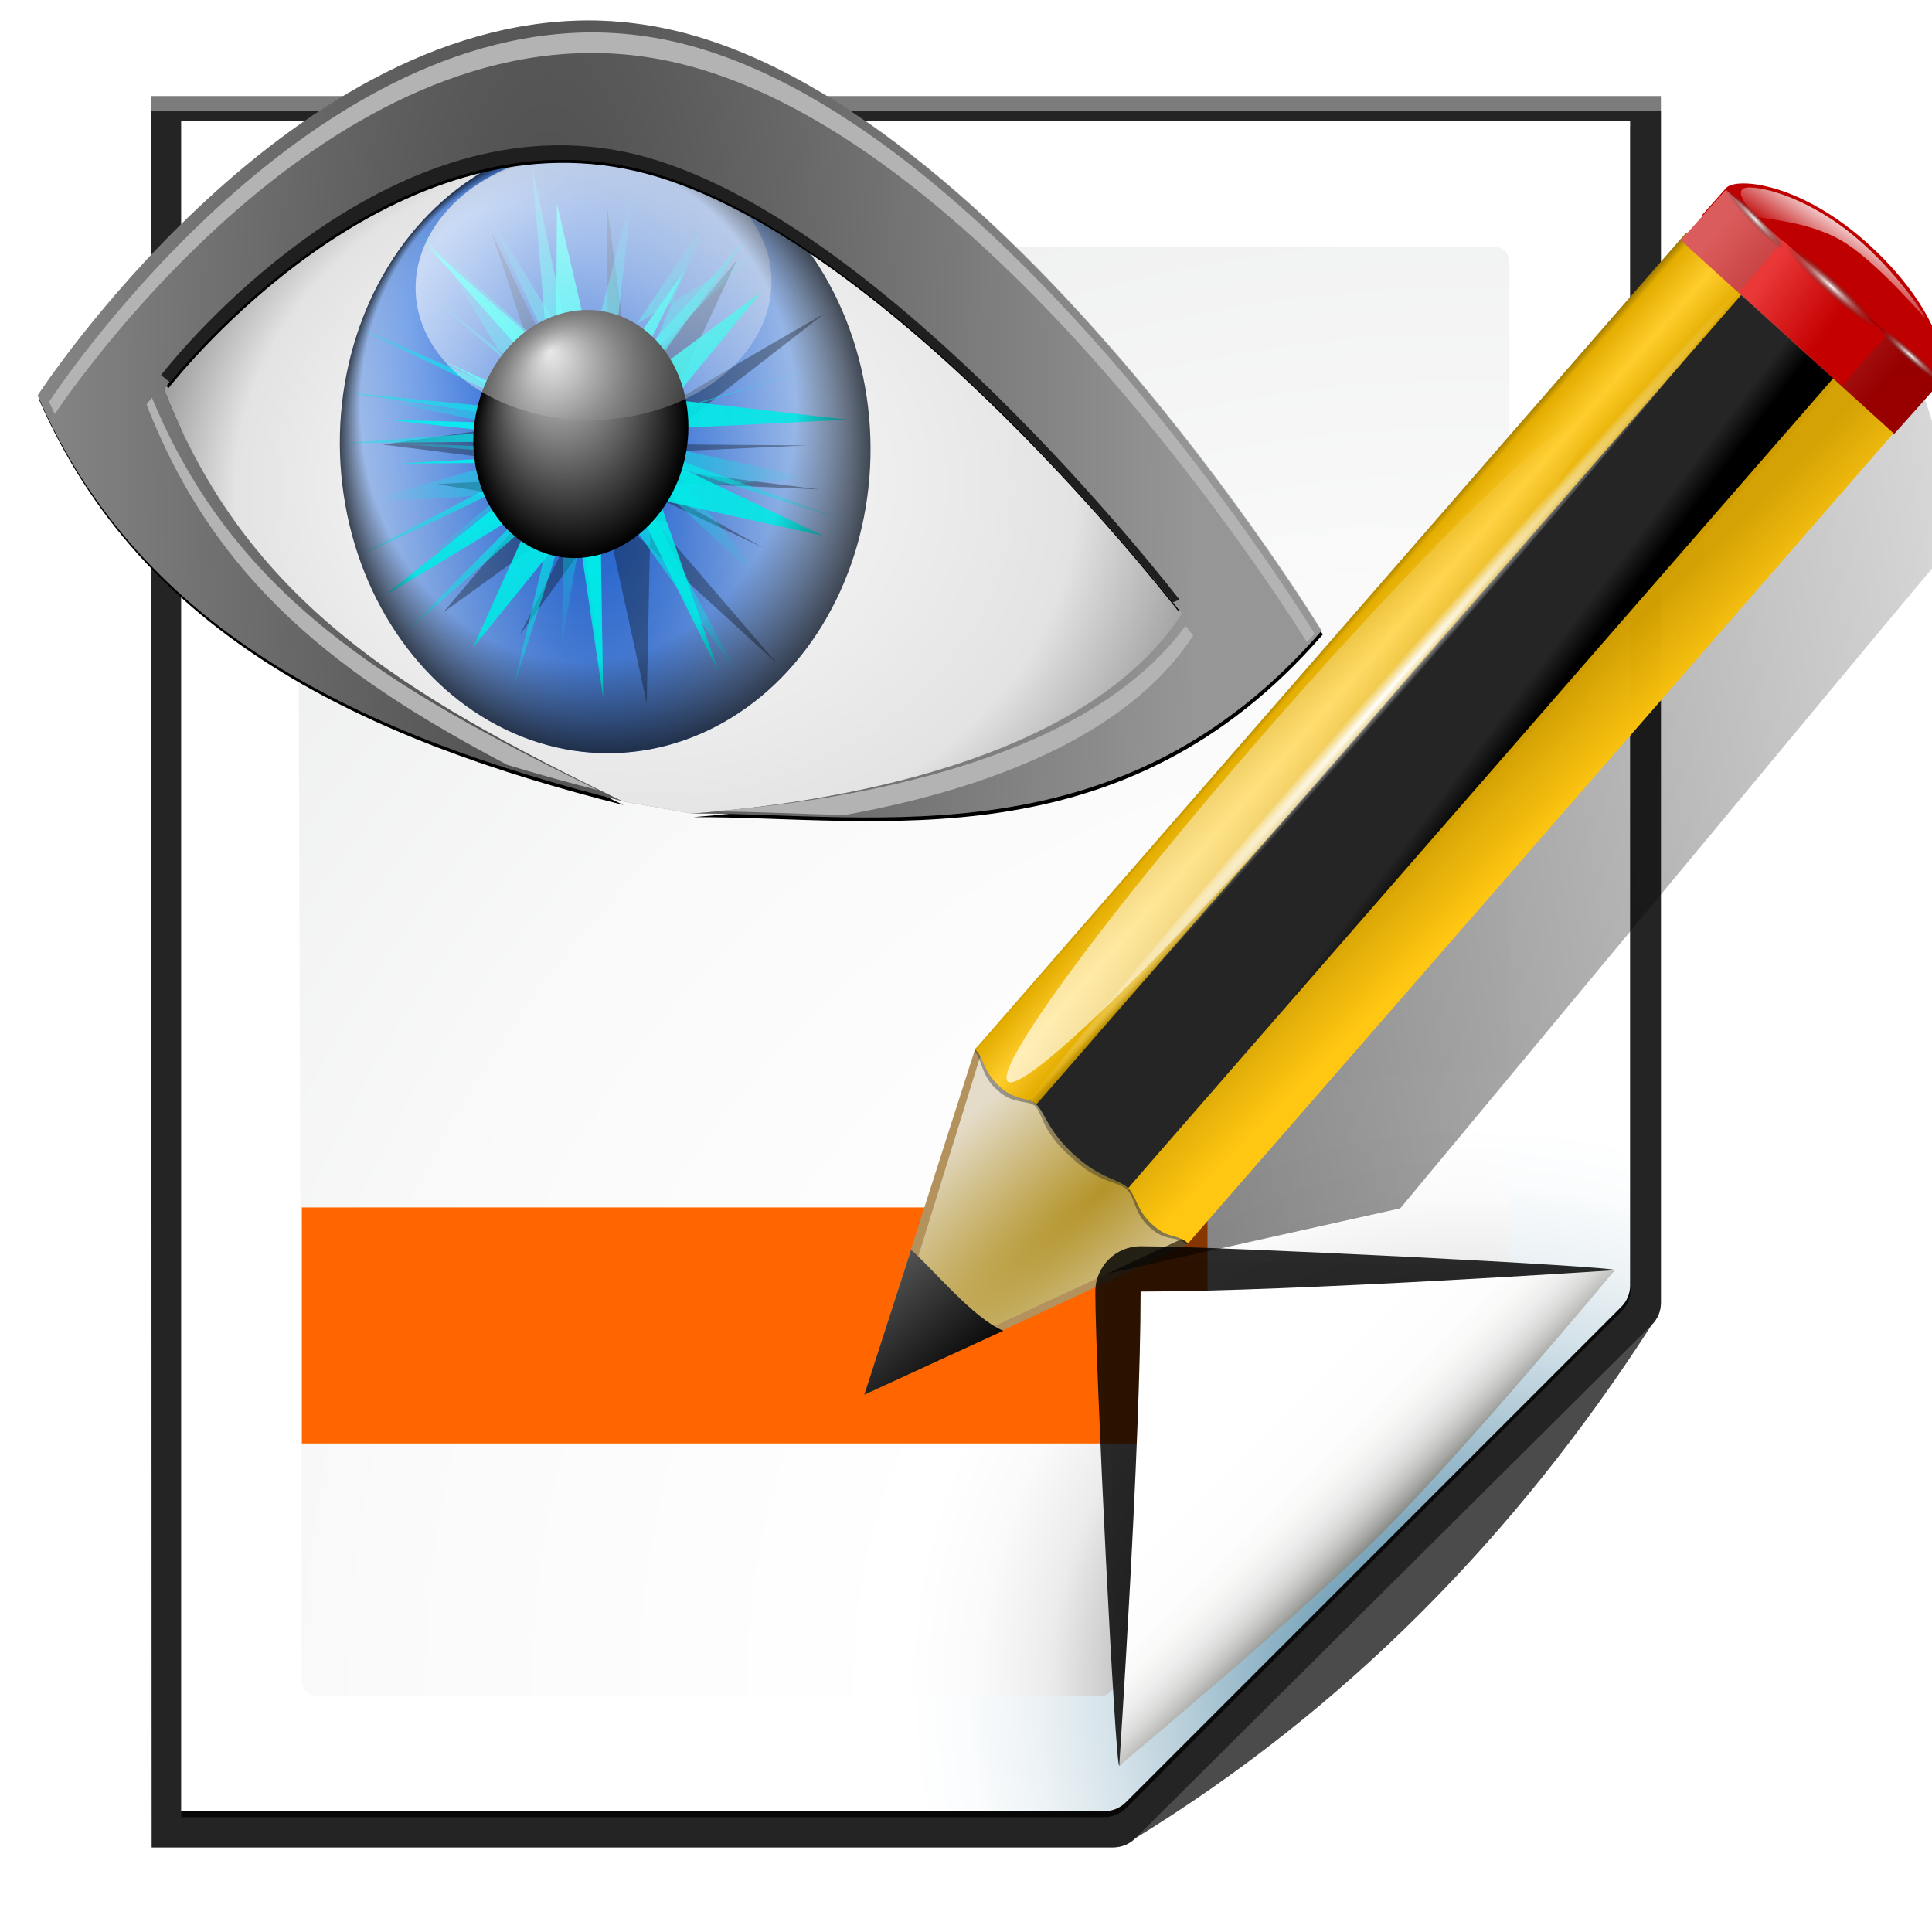 <svg enable-background="new 0 0 128 128" height="16" viewBox="0 0 16 16" width="16" xmlns="http://www.w3.org/2000/svg" xmlns:xlink="http://www.w3.org/1999/xlink"><filter id="a"><feGaussianBlur stdDeviation="2.311"/></filter><filter id="b" height="1.22" width="1.142" x="-.071" y="-.11"><feGaussianBlur stdDeviation="3.497"/></filter><radialGradient id="c" cx="-9.626" cy="-67.683" fx="-35.088" fy="-78.957" gradientTransform="matrix(.425 0 0 .355 68.985 113.247)" gradientUnits="userSpaceOnUse" r="115.805"><stop offset="0" stop-color="#fff"/><stop offset=".5" stop-color="#ededed"/><stop offset=".75" stop-color="#e3e3e3"/><stop offset="1" stop-color="#8c8c8c"/></radialGradient><radialGradient id="d" cx="-318.596" cy="-88.288" gradientTransform="matrix(.999 .041 -.116 2.839 -10.471 173.538)" gradientUnits="userSpaceOnUse" r="65.186"><stop offset="0" stop-color="#004ac8"/><stop offset="1" stop-color="#c6ddff"/></radialGradient><filter id="e"><feGaussianBlur stdDeviation="2.038"/></filter><filter id="f"><feGaussianBlur stdDeviation="1.83"/></filter><radialGradient id="g" cx="-675.368" cy="-51.797" gradientTransform="matrix(1 0 0 1.024 0 1.229)" gradientUnits="userSpaceOnUse" r="55.902" xlink:href="#h"/><linearGradient id="h"><stop offset="0" stop-color="#00f5f1"/><stop offset="1" stop-color="#00f5f1" stop-opacity="0"/></linearGradient><radialGradient id="i" cx="-673.012" cy="-56.807" gradientTransform="matrix(1.584 .237 -.284 1.787 377.002 204.324)" gradientUnits="userSpaceOnUse" r="56.164" xlink:href="#h"/><linearGradient id="j" gradientUnits="userSpaceOnUse" x1="-267.98" x2="-329.332" xlink:href="#k" y1="-226.544" y2="78.232"/><linearGradient id="k"><stop offset="0" stop-color="#fff"/><stop offset="1" stop-color="#fff" stop-opacity="0"/></linearGradient><radialGradient id="l" cx="-313.779" cy="-75.846" fx="-343.31" fy="-124.012" gradientTransform="matrix(1 0 0 1.144 0 10.927)" gradientUnits="userSpaceOnUse" r="65.186"><stop offset="0" stop-color="#fff" stop-opacity="0"/><stop offset=".384" stop-opacity="0"/><stop offset=".819" stop-opacity=".08"/><stop offset="1"/></radialGradient><linearGradient id="m"><stop offset="0"/><stop offset="1" stop-opacity="0"/></linearGradient><radialGradient id="n" cx="-313.779" cy="-75.846" gradientTransform="matrix(1 0 0 1.144 0 10.927)" gradientUnits="userSpaceOnUse" r="65.186" xlink:href="#m"/><filter id="o"><feGaussianBlur stdDeviation=".831"/></filter><radialGradient id="p" cx="-313.779" cy="-75.846" fx="-327.881" fy="-122.291" gradientTransform="matrix(1 0 0 1.144 0 10.927)" gradientUnits="userSpaceOnUse" r="65.186"><stop offset="0" stop-color="#fff" stop-opacity=".873"/><stop offset="1" stop-color="#fff" stop-opacity="0"/></radialGradient><radialGradient id="q" cx="52.793" cy="85.201" gradientTransform="matrix(1 0 0 3.217 0 -190.67)" gradientUnits="userSpaceOnUse" r="56.781"><stop offset="0" stop-color="#484848"/><stop offset="1" stop-color="#969696"/></radialGradient><filter id="r"><feGaussianBlur stdDeviation=".863"/></filter><clipPath id="s"><path d="m22.44 87.516s17.743-23.207 39.133-19.022c21.39 4.185 47.458 38.141 47.458 38.141-7.617 11.679-26.706 15.826-41.655 16.989 15.587-.049 36.483 4.107 53.522-15.55 0 0-28.441-46.665-57.029-51.473-28.589-4.808-52.162 31.447-52.162 31.447 8.786 20.233 27.807 28.995 49.713 34.525-18.509-8.996-32-17.03-38.979-35.058z"/></clipPath><filter id="t"><feGaussianBlur stdDeviation=".896"/></filter><linearGradient id="u"><stop offset="0" stop-color="#fff"/><stop offset="1" stop-color="#252525" stop-opacity="0"/></linearGradient><linearGradient id="v" gradientUnits="userSpaceOnUse" x1="85.22" x2="61.336" y1="93.22" y2="69.336"><stop offset="0"/><stop offset="1" stop-color="#393b38"/></linearGradient><linearGradient id="w" gradientUnits="userSpaceOnUse" x1="96" x2="88" y1="104" y2="96"><stop offset="0" stop-color="#888a85"/><stop offset=".007" stop-color="#8c8e89"/><stop offset=".067" stop-color="#abaca9"/><stop offset=".135" stop-color="#c5c6c4"/><stop offset=".211" stop-color="#dbdbda"/><stop offset=".301" stop-color="#ebebeb"/><stop offset=".412" stop-color="#f7f7f6"/><stop offset=".568" stop-color="#fdfdfd"/><stop offset="1" stop-color="#fff"/></linearGradient><radialGradient id="x" cx="102" cy="112.305" gradientTransform="matrix(.979 0 0 .982 1.362 1.164)" gradientUnits="userSpaceOnUse" r="139.559"><stop offset="0" stop-color="#535557"/><stop offset=".114" stop-color="#898a8c"/><stop offset=".203" stop-color="#ececec"/><stop offset=".236" stop-color="#fafafa"/><stop offset=".272" stop-color="#fff"/><stop offset=".531" stop-color="#fafafa"/><stop offset=".845" stop-color="#ebecec"/><stop offset="1" stop-color="#e1e2e3"/></radialGradient><radialGradient id="y" cx="102" cy="111.941" gradientUnits="userSpaceOnUse" r="139.559"><stop offset="0" stop-color="#00537d"/><stop offset=".015" stop-color="#186389"/><stop offset=".056" stop-color="#558ca8"/><stop offset=".096" stop-color="#89afc3"/><stop offset=".136" stop-color="#b3ccd8"/><stop offset=".174" stop-color="#d4e2e9"/><stop offset=".21" stop-color="#ecf2f5"/><stop offset=".243" stop-color="#fafcfd"/><stop offset=".272" stop-color="#fff"/></radialGradient><filter id="z"><feGaussianBlur stdDeviation="1.039"/></filter><filter id="A"><feGaussianBlur stdDeviation=".501"/></filter><filter id="B"><feGaussianBlur stdDeviation=".49"/></filter><filter id="C"><feGaussianBlur stdDeviation=".906"/></filter><filter id="D" height="1.247" width="1.247" x="-.124" y="-.124"><feGaussianBlur stdDeviation="1.772"/></filter><filter id="E"><feGaussianBlur stdDeviation=".672"/></filter><filter id="F"><feGaussianBlur stdDeviation=".315"/></filter><linearGradient id="G" gradientTransform="matrix(1.376 0 0 1.857 -22.548 -92.563)" gradientUnits="userSpaceOnUse" x1="-7.734" x2="110.057" xlink:href="#m" y1="105.196" y2="81.819"/><radialGradient id="H" cx="42.618" cy="120.642" gradientTransform="matrix(1.909 1.839 -8.622 7.577 1009.852 -881.361)" gradientUnits="userSpaceOnUse" r="3.407"><stop offset="0" stop-color="#b4942a"/><stop offset="1" stop-color="#e4dcc9"/></radialGradient><linearGradient id="I" gradientTransform="matrix(.999 0 0 1 .14 .005)" gradientUnits="userSpaceOnUse" x1="75.848" x2="81.453" y1="72.804" y2="77.047"><stop offset="0" stop-color="#252525"/><stop offset=".5" stop-color="#252525"/><stop offset=".75" stop-color="#252525"/><stop offset="1"/></linearGradient><linearGradient id="J" gradientTransform="matrix(.999 0 0 1 .14 .005)" gradientUnits="userSpaceOnUse" x1="76.709" x2="80.58" y1="83.326" y2="87.155"><stop offset="0" stop-color="#d4a100" stop-opacity=".976"/><stop offset="1" stop-color="#ffc712"/></linearGradient><linearGradient id="K" gradientTransform="matrix(1.288 1.174 -.547 .621 81.686 27.894)" gradientUnits="userSpaceOnUse" x1="11.326" x2="14.494" y1="57.384" y2="57.384"><stop offset="0" stop-color="#9a7600"/><stop offset=".093" stop-color="#e3ad00"/><stop offset=".504" stop-color="#ffcd2c"/><stop offset=".916" stop-color="#e3ad00"/><stop offset="1" stop-color="#b98d00"/></linearGradient><linearGradient id="L" gradientTransform="matrix(.999 0 0 .999 .108 -.09)" gradientUnits="userSpaceOnUse" x1="114.928" x2="100.656" y1="-22.56" y2="-22.053"><stop offset="0" stop-color="#980000"/><stop offset="1" stop-color="#db5c5c"/></linearGradient><linearGradient id="M" gradientUnits="userSpaceOnUse" x1="-12.818" x2="82.173" y1="7.462" y2="7.462"><stop offset="0" stop-color="#fff" stop-opacity=".683"/><stop offset="1" stop-color="#fff" stop-opacity="0"/></linearGradient><radialGradient id="N" cx="34.678" cy="7.462" gradientTransform="matrix(-1.51 .003 -0 -.009 87.052 7.439)" gradientUnits="userSpaceOnUse" r="47.595" xlink:href="#k"/><linearGradient id="O" gradientTransform="matrix(.618 0 0 .623 24.108 47.994)" gradientUnits="userSpaceOnUse" x1="33.342" x2="24.451" y1="117.839" y2="107.355"><stop offset="0"/><stop offset="1" stop-color="#515151"/></linearGradient><linearGradient id="P" gradientTransform="matrix(1.673 1.519 -1.501 1.693 18.676 -24.466)" gradientUnits="userSpaceOnUse" x1="48.499" x2="48.733" xlink:href="#k" y1=".812" y2="2.366"/><linearGradient id="Q" gradientTransform="matrix(.997 0 0 1 .281 .011)" gradientUnits="userSpaceOnUse" x1="92.226" x2="96.58" y1="54.119" y2="57.151"><stop offset="0" stop-color="#ea3838"/><stop offset="1" stop-color="#c40000"/></linearGradient><radialGradient id="R" cx="49.012" cy="2.674" gradientTransform="matrix(2.26 0 0 .275 -2.259 -25.415)" gradientUnits="userSpaceOnUse" r="1.725" xlink:href="#u"/><radialGradient id="S" cx="49.012" cy="2.674" gradientTransform="matrix(1.551 0 0 .187 21.622 -31.864)" gradientUnits="userSpaceOnUse" r="1.725" xlink:href="#u"/><radialGradient id="T" cx="49.012" cy="2.674" gradientTransform="matrix(1.55 0 0 .188 -193.24 -23.536)" gradientUnits="userSpaceOnUse" r="1.725" xlink:href="#u"/><g transform="matrix(.125 0 0 .125 -.5 .045)"><path d="m23 9 .041 112h61.131c.53 0 1.039-.211 1.414-.586l32.828-32.828c.375-.375.586-.884.586-1.414v-77.172z" filter="url(#z)" opacity=".715" transform="matrix(1.042 0 0 1.036 -9.958 -3.322)"/><path d="m24.92 10.931v108.138l58.676-0c.53 0 1.039-.211 1.414-.586l31.484-31.766c.375-.375.586-.884.586-1.414v-74.372z" filter="url(#A)" opacity=".896" transform="matrix(1.042 0 0 1.036 -9.958 -3.322)"/><path d="m23 9.966.041 111.034h61.131c.53 0 1.039-.211 1.414-.586 13.297-8.211 24.141-19.268 32.828-32.828.375-.375.586-.884.586-1.414v-76.206z" filter="url(#z)" opacity=".836" transform="matrix(1.042 0 0 1.036 -9.958 -3.322)"/><path d="m16 7.636v112h61.172c.53 0 1.039-.211 1.414-.586l32.828-32.828c.375-.375.586-.884.586-1.414v-77.172z" fill="url(#y)"/><path d="m24.679 16c-.539 0-.979.441-.979.982l.3 94.036c0 .542.439.982.979.982h51.913c.257 0 .51-.104.692-.288l26.13-26.231c.183-.184.287-.436.287-.694v-67.805c0-.541-.438-.982-.979-.982z" fill="url(#x)"/><path d="m24 79.636h60v15.636h-60z" fill="#f60"/><g transform="matrix(.755 0 0 .755 .455 -34.325)"><g fill-rule="evenodd"><path d="m340.052 154.591s19.962-26.108 44.026-21.4c24.064 4.708 53.392 42.91 53.392 42.91-8.569 13.139-30.058 17.805-46.877 19.114l-6.689-1.182c-20.824-10.121-36.001-19.16-43.853-39.442z" filter="url(#a)" opacity=".569" transform="matrix(.917 0 0 .917 -292.722 -62.621)"/><path d="m20.438 84.984s19.176-26.108 42.292-21.4c23.116 4.708 51.289 42.91 51.289 42.91-8.232 13.139-28.862 17.805-45.018 19.114 16.846-.055 39.428 4.62 57.843-17.494 0 0-30.737-52.5-61.634-57.909-30.897-5.409-56.373 35.379-56.373 35.379 9.495 22.763 30.052 32.621 53.726 38.842-20.004-10.121-34.583-19.16-42.126-39.442z" filter="url(#b)" opacity=".361" transform="matrix(.955 0 0 .917 -.425 1.204)"/><path d="m19.084 79.129s18.304-23.94 40.369-19.623c22.065 4.317 48.957 39.346 48.957 39.346-7.857 12.048-27.562 16.326-42.983 17.526l-6.133-1.084c-19.094-9.28-33.011-17.569-40.21-36.166z" fill="url(#c)"/></g><ellipse cx="-313.779" cy="-75.846" fill="url(#d)" rx="65.186" ry="74.578" transform="matrix(.352 -.066 .053 .357 172.272 90.48)"/><g fill-rule="evenodd" transform="matrix(.352 .044 -.055 .36 273.851 130.692)"><path d="m-618.75-55.594c9.375-9.375 45.312-35.937 45.312-35.937l-42.187 42.187h47.656l-49.219 3.906 45.312 39.062-48.437-32.812 17.969 46.094-7.812-57.812-45.312 42.187 35.938-56.25-3.906 17.969h-53.125l49.219-13.281-.781 17.187-29.688-57.812 37.5 54.687-10.156-64.062 17.969 60.156 15.625-51.562-30.469 48.437 54.687-6.25-51.562 8.594 44.531 17.188-42.188-13.281-14.062 41.406 22.656-42.187-48.438 8.594 57.812 2.344z" fill="#060606" filter="url(#e)" opacity=".576"/><path d="m-675.781-64.187c9.375-9.375 45.312-35.937 45.312-35.937l-42.187 42.187h47.656l-49.219 3.906 45.312 39.062-48.437-32.812 17.969 46.094-7.812-57.812-45.312 42.187 35.938-56.25-3.906 17.969-55.43-18.613 51.523 5.332-.781 17.187-29.688-57.812 37.5 54.687-10.156-64.062 17.969 60.156 15.625-51.562-30.469 48.437 54.687-6.25-51.562 8.594 44.531 17.188-42.188-13.281-14.062 41.406 22.656-42.187-67.586 10.635 76.961.302z" fill="#00f5f1" filter="url(#f)" opacity=".933" transform="matrix(-1 .014 -.014 -1 -1302.354 -102.261)"/><path d="m-675.781-64.187c9.375-9.375 52.857-13.59 52.857-13.59l-49.732 19.84 51.699 4.643-53.262-.737 32.781 49.961-35.906-43.711 46.114 32.555-35.958-44.274-29.896 58.889 20.521-72.951-3.906 17.969-50.66-5.164 46.754-8.117-.781 17.187-44.623-40.608 52.435 37.483 1.785-52.65 6.027 48.744 29.134-30.169-43.978 27.044 58.731-1.607-55.606 3.951 51.495 33.424-49.151-29.518 1.456 59.463 7.138-60.244-39.868 49.053 49.243-38.116z" fill="url(#g)" filter="url(#f)" opacity=".933" transform="matrix(-1 .014 -.014 -1 -1302.354 -102.261)"/><g fill="url(#i)"><path d="m-676.096-56.549c9.375-9.375 53.69-34.927 53.69-34.927l-50.25 33.539 57.692-6.804-59.255 10.71 50.095 43.738-47.748-37.687 20.02 55.093-15.335-66.613-66.724 27.637 55.787-23.48-2.344-.25-38.987-53.773 47.645 50.831-13.346 6.848 72.218-.777-64.405-2.348-10.156-64.062 16.501 60.889 5.914-61.54-10.63 60.6 39.545-50.279-45.08 49.705 67.834 23.318-65.49-19.412-28.169 50.746 36.762-51.528-71.011-13.715 79.832 18.737z" opacity=".933" transform="matrix(-1 .014 -.014 -1 -1302.354 -102.261)"/><path d="m-676.096-56.549c9.375-9.375 5.258-67.244 5.258-67.244l-1.819 65.856-61.453-40.274 59.89 44.18 36.049 54.47-33.703-48.419-13.572 53.243 18.256-64.762-66.724 27.637 55.787-23.48-2.344-.25-38.987-53.773 47.645 50.831-13.346 6.848 64.077 16.387-56.264-19.512-10.156-64.062 16.501 60.889 56.823 4.191-61.539-5.131 50.335-36.763-55.869 36.189 57.052 37.504-54.708-33.598-28.169 50.746 36.762-51.528-71.011-13.715 79.832 18.737z" opacity=".933" transform="matrix(-1 .014 -.014 -1 -1302.354 -102.261)"/></g></g><ellipse cx="-313.779" cy="-75.846" rx="65.186" ry="74.578" transform="matrix(.144 -.027 .013 .144 101.837 85.521)"/><ellipse cx="-313.779" cy="-75.846" fill="url(#j)" rx="58.686" ry="74.578" transform="matrix(.224 -.113 .113 .132 135.639 44.531)"/><ellipse cx="-313.779" cy="-75.846" fill="url(#l)" opacity=".676" rx="65.186" ry="74.578" transform="matrix(.352 -.066 .053 .357 172.272 90.48)"/><ellipse cx="-313.779" cy="-75.846" fill="url(#n)" rx="65.186" ry="74.578" transform="matrix(.144 -.027 .013 .144 101.837 85.521)"/><path d="m55.717 67.256c-18.652.459-33.219 19.531-33.219 19.531.087.224.192.435.281.656 1.438-1.824 18.407-22.692 38.875-18.688 20.52 4.014 45.077 35.107 47.063 37.656.122-.175.258-.352.375-.531 0 0-26.048-33.94-47.438-38.125-2.005-.392-4.008-.547-5.938-.5zm-43.656 20.656c-.05.075-.281.406-.281.406 8.786 20.233 27.813 29.001 49.719 34.531-1.499-.728-2.974-1.466-4.406-2.188-19.817-5.538-36.736-14.3-45.031-32.75zm108.531 19.844c-14.359 16.223-31.349 15.77-45.625 15.281-2.571.364-5.111.655-7.531.844 15.587-.049 36.492 4.126 53.531-15.531 0 0-.3-.473-.375-.594z" fill-rule="evenodd" filter="url(#o)" transform="matrix(1.032 0 0 1.032 -4.065 -11.152)"/><ellipse cx="-313.779" cy="-75.846" fill="url(#p)" rx="65.186" ry="74.578" transform="matrix(.144 -.027 .013 .144 101.837 85.521)"/><path d="m56.344 46.781c-26.972.022-48.344 32.906-48.344 32.906 9.063 20.872 28.684 29.889 51.281 35.594-19.094-9.28-32.988-17.559-40.188-36.156 0 0 18.31-23.942 40.375-19.625 22.065 4.317 48.938 39.344 48.938 39.344-7.857 12.048-27.547 16.331-42.969 17.531 16.08-.051 37.641 4.247 55.219-16.031 0 0-29.352-48.134-58.844-53.094-1.843-.31-3.671-.47-5.469-.469z" fill="url(#q)" fill-rule="evenodd"/><path d="m59.781 50.847c-27.839.024-49.907 35.344-49.907 35.344.166.397.351.78.523 1.17 2.674-4.11 26.339-39.072 55.017-34.051 28.469 4.984 56.487 50 60.036 55.88.235-.272.475-.52.708-.8 0 0-30.304-51.72-60.744-57.049-1.902-.333-3.778-.494-5.634-.493zm-40.461 34.952c-.204.263-.493.647-.493.647 6.333 17.029 17.707 26.027 33.127 34.482 2.737.87 5.532 1.685 8.374 2.432-19.268-9.749-33.442-18.502-41.009-37.561zm94.977 21.836c-8.533 12.136-28.153 16.511-43.626 17.764 3.842-.013 7.988.237 12.315.339 12.872-2.431 25.907-7.424 32.019-17.179 0 0-.439-.568-.708-.924z" fill="#b3b3b3" fill-rule="evenodd" filter="url(#r)" transform="matrix(.955 0 0 .917 -.425 1.204)"/><path clip-path="url(#s)" d="m55.403 66.761c-18.652.459-33.219 19.531-33.219 19.531l2.156 1.781s16.874-22.074 37.219-18.094c20.345 3.98 45.125 36.281 45.125 36.281l2.094-.875s-26.048-33.94-47.437-38.125c-2.005-.392-4.008-.547-5.938-.5z" fill="#1f1f1f" fill-rule="evenodd" filter="url(#t)" transform="matrix(1.032 0 0 1.032 -4.065 -11.152)"/></g></g><g transform="matrix(.132 0 0 .132 2.406 -4.817)"><g fill-rule="evenodd"><path d="m90.068 48.288c.614-.692 4.649-.363 8.944 3.536 4.338 3.938 5.21 7.748 4.441 8.615-.5.564-1.001 1.129-1.501 1.693-4.462-4.051-8.924-8.101-13.386-12.152.5-.564 1.001-1.129 1.501-1.693z" fill="#bf0000"/><path d="m36.001 124 20.247-9.427.094-.108-13.269-12.284-.128.146z" fill="#b3925d"/><path d="m97.75 56.002c-1.026-.045-1.882.615-2.666.987-4.175 3.699-21.569 21.653-22 22.169l-17.273 20.66-.107.116-9.682 17.633 23.599-5.262 29.942-36.049 3.59-4.294c.647-1.2 1.239-7.813-1.742-12.767-1.453-2.415-2.635-3.147-3.661-3.192zm5.402 15.959c-.027.049-.045.144-.071.174-.013.015 1.492-1.049.675-.87z" fill="url(#G)" filter="url(#E)"/><path d="m37.004 123.016 18.885-8.78.094-.108-12.552-11.609-.128.146z" fill="url(#H)"/></g><path d="m49.164 108.945c1.649 1.501 2.755 1.511 3.345 2.047.095.087.175.189.244.292l44.64-51.266-6.481-5.899-44.725 51.363c.215.056.416.135.602.304.539.49.718 1.651 2.374 3.159z" fill="url(#I)"/><path d="m54.22 109.12-1.75 2.002c.539.531.432 1.466 1.422 2.367 1.067.972 1.63.458 2.322 1.084l1.771-2.026z" opacity=".353"/><path d="m97.156 59.802-44.606 51.228c.542.534.517 1.377 1.513 2.284 1.073.977 1.555.556 2.25 1.185l44.627-51.252z" fill="url(#J)"/><path d="m47.641 104.814-.898 1.027-.035.038c.448.42.396 1.39 1.878 2.861l.082.075.586.534.082.075c1.616 1.35 2.547 1.167 3.136 1.704l.948-1.096z" fill="#252525" opacity=".386"/><path d="m43.885 101.375-.941.955c.021.019-.053.105-.032.124.423.385.413 1.368 1.19 2.202l.072.066.319.29.041.037c.926.722 1.702.464 2.175.829l.941-1.076z" fill="#131313" opacity=".353"/><path d="m44.502 104.675c1.032.929 1.738.611 2.288 1.111l44.606-51.228-3.824-3.481-44.627 51.252c.021.019.042.038.063.057.43.391.455 1.353 1.495 2.289z" fill="url(#K)"/><path d="m99.381-24.645h18.073v4.252h-18.073z" fill="url(#L)" transform="matrix(.741 .672 -.666 .746 0 0)"/><ellipse cx="34.678" cy="7.462" fill="url(#M)" filter="url(#F)" rx="47.495" ry=".971" transform="matrix(.385 -.44 -1.735 -1.576 62.874 110.464)"/><path d="m106.561 7.462a71.883.423 0 0 1 -71.319.423 71.883.423 0 0 1 -72.439-.416 71.883.423 0 0 1 70.181-.43 71.883.423 0 0 1 73.542.41" fill="url(#N)" transform="matrix(.318 -.367 -1.258 -1.145 66.926 101.479)"/><path d="m44.721 119.983c-1.895-.778-4.469-3.936-5.788-5.078l-2.933 9.09z" fill="url(#O)" fill-rule="evenodd"/><path d="m97.676 50.958c2.773 2.158 4.755 5.137 4.864 5.423.109.286-2.587-3.046-4.878-4.572-2.274-1.514-5.451-1.552-5.686-1.737-.235-.184-1.823-1.877-.382-1.815 1.507.065 3.94 1.036 6.082 2.701z" fill="url(#P)" fill-rule="evenodd"/><path d="m93.653 51.593-2.774 3.218 6.482 5.874 2.774-3.187z" fill="url(#Q)"/><path d="m104.609-25.365h7.795v1.708h-7.795z" fill="url(#R)" transform="matrix(.74 .672 -.663 .748 0 0)"/><path d="m94.947-31.83h5.348v1.162h-5.348z" fill="url(#S)" transform="matrix(.694 .72 -.769 .639 0 0)"/><path d="m-119.967-23.501h5.345v1.165h-5.345z" fill="url(#T)" transform="matrix(-.751 -.66 -.589 .808 0 0)"/></g><g transform="matrix(.125 0 0 .125 -.554 -.304)"><path d="m111.414 86.586c.25-.25-26.379-1.586-31.414-1.586-1.654 0-3 1.346-3 3 0 5.035 1.336 31.664 1.586 31.414z" filter="url(#D)" opacity=".907"/><path d="m111.414 86.586c.375-.375-21.97-.586-31.414-.586-1.103 0-2 .897-2 2 0 9.444.211 31.789.586 31.414z" filter="url(#C)" opacity=".2"/><path d="m111.414 86.586c.239-.239-21.607.414-31.414.414-.553 0-1 .447-1 1 0 9.807-.653 31.653-.414 31.414z" fill="url(#v)" filter="url(#B)" opacity=".1"/><path d="m78.586 119.414s11.914-9.914 17.414-15.414 15.414-17.414 15.414-17.414-21.164 1.414-31.414 1.414c0 10.25-1.414 31.414-1.414 31.414z" fill="url(#w)"/></g></svg>